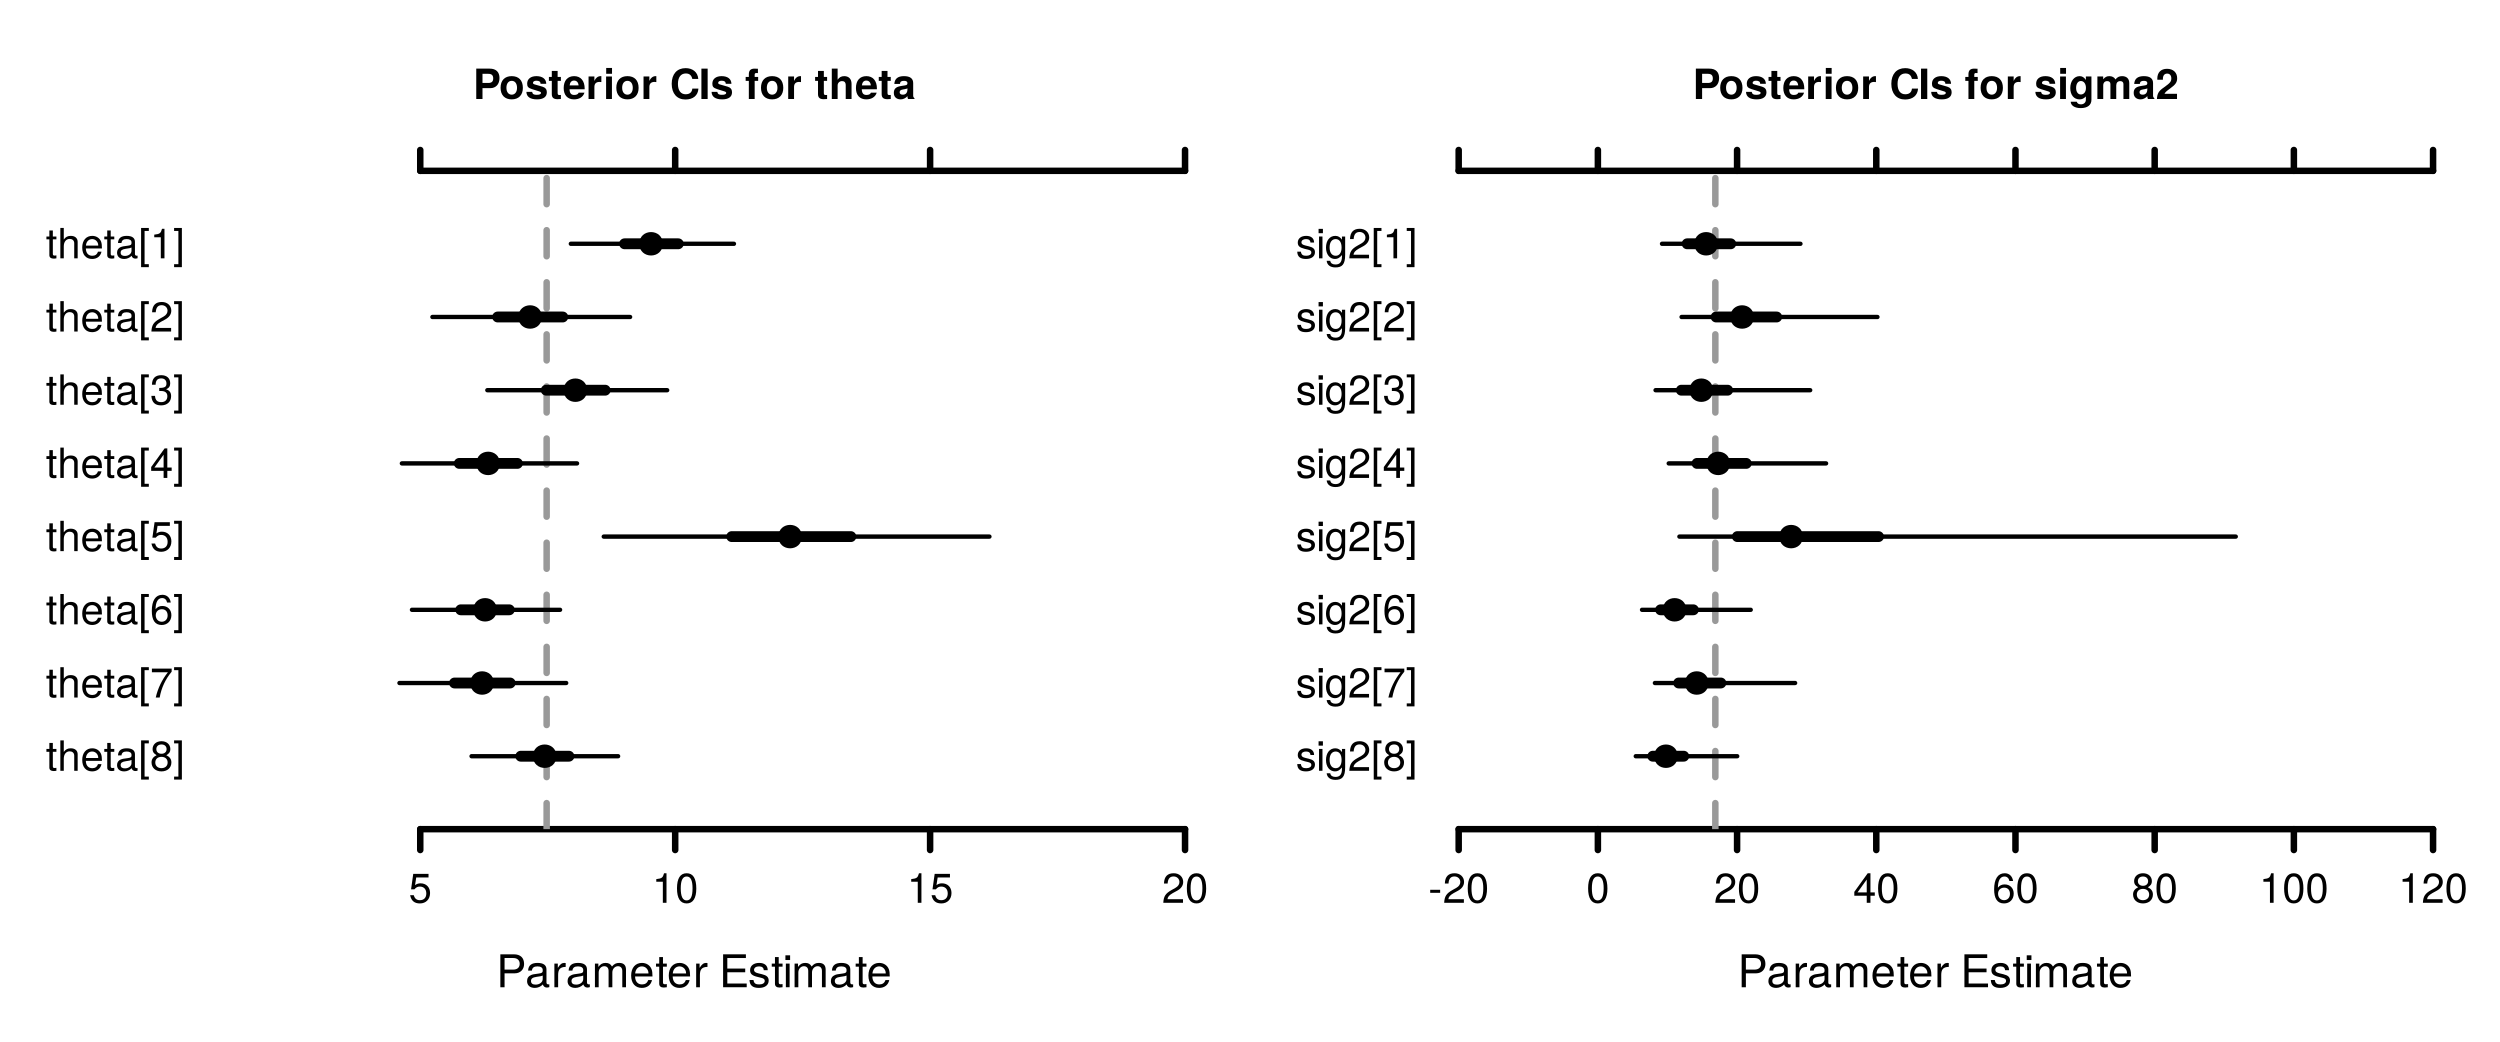 <?xml version="1.0" encoding="UTF-8"?>
<svg xmlns="http://www.w3.org/2000/svg" xmlns:xlink="http://www.w3.org/1999/xlink" width="864pt" height="360pt" viewBox="0 0 864 360" version="1.1">
<defs>
<g>
<symbol overflow="visible" id="glyph0-0">
<path style="stroke:none;" d=""/>
</symbol>
<symbol overflow="visible" id="glyph0-1">
<path style="stroke:none;" d="M 9.625 -8.031 C 9.625 -10.172 8.359 -11.375 6.109 -11.375 L 1.422 -11.375 L 1.422 0 L 2.875 0 L 2.875 -4.812 L 6.438 -4.812 C 8.312 -4.812 9.625 -6.141 9.625 -8.031 Z M 8.109 -8.094 C 8.109 -6.844 7.281 -6.094 5.891 -6.094 L 2.875 -6.094 L 2.875 -10.094 L 5.891 -10.094 C 7.281 -10.094 8.109 -9.344 8.109 -8.094 Z M 8.109 -8.094 "/>
</symbol>
<symbol overflow="visible" id="glyph0-2">
<path style="stroke:none;" d="M 8.344 -0.031 L 8.344 -1.016 C 8.203 -0.984 8.141 -0.984 8.062 -0.984 C 7.609 -0.984 7.359 -1.219 7.359 -1.625 L 7.359 -6.172 C 7.359 -7.625 6.297 -8.406 4.281 -8.406 C 2.312 -8.406 1.094 -7.641 1.016 -5.75 L 2.328 -5.75 C 2.438 -6.75 3.031 -7.203 4.234 -7.203 C 5.406 -7.203 6.062 -6.766 6.062 -5.984 L 6.062 -5.641 C 6.062 -5.094 5.734 -4.859 4.703 -4.734 C 2.875 -4.5 2.594 -4.438 2.094 -4.234 C 1.141 -3.859 0.656 -3.125 0.656 -2.125 C 0.656 -0.641 1.688 0.234 3.344 0.234 C 4.375 0.234 5.391 -0.203 6.109 -0.969 C 6.25 -0.344 6.812 0.109 7.453 0.109 C 7.719 0.109 7.922 0.078 8.344 -0.031 Z M 6.062 -2.828 C 6.062 -1.656 4.875 -0.906 3.625 -0.906 C 2.609 -0.906 2.016 -1.266 2.016 -2.156 C 2.016 -3.016 2.594 -3.391 3.969 -3.594 C 5.344 -3.781 5.625 -3.844 6.062 -4.031 Z M 6.062 -2.828 "/>
</symbol>
<symbol overflow="visible" id="glyph0-3">
<path style="stroke:none;" d="M 5 -7.031 L 5 -8.359 C 4.781 -8.391 4.672 -8.406 4.5 -8.406 C 3.672 -8.406 3.031 -7.906 2.281 -6.688 L 2.281 -8.172 L 1.094 -8.172 L 1.094 0 L 2.391 0 L 2.391 -4.234 C 2.391 -6.078 3 -7 5 -7.031 Z M 5 -7.031 "/>
</symbol>
<symbol overflow="visible" id="glyph0-4">
<path style="stroke:none;" d="M 11.844 0 L 11.844 -6.125 C 11.844 -7.594 11.047 -8.406 9.516 -8.406 C 8.422 -8.406 7.766 -8.078 7 -7.156 C 6.516 -8.031 5.859 -8.406 4.797 -8.406 C 3.719 -8.406 3 -8 2.297 -7.016 L 2.297 -8.172 L 1.109 -8.172 L 1.109 0 L 2.406 0 L 2.406 -5.125 C 2.406 -6.312 3.266 -7.266 4.312 -7.266 C 5.281 -7.266 5.828 -6.672 5.828 -5.625 L 5.828 0 L 7.125 0 L 7.125 -5.125 C 7.125 -6.312 8 -7.266 9.062 -7.266 C 10.016 -7.266 10.562 -6.656 10.562 -5.625 L 10.562 0 Z M 11.844 0 "/>
</symbol>
<symbol overflow="visible" id="glyph0-5">
<path style="stroke:none;" d="M 8 -3.719 C 8 -4.891 7.906 -5.641 7.672 -6.25 C 7.141 -7.594 5.891 -8.406 4.359 -8.406 C 2.094 -8.406 0.625 -6.719 0.625 -4.031 C 0.625 -1.359 2.047 0.234 4.328 0.234 C 6.203 0.234 7.5 -0.828 7.828 -2.484 L 6.516 -2.484 C 6.156 -1.406 5.422 -0.969 4.375 -0.969 C 3.031 -0.969 2.016 -1.844 1.984 -3.719 Z M 6.609 -4.859 C 6.609 -4.859 6.609 -4.797 6.594 -4.766 L 2.016 -4.766 C 2.125 -6.219 3.047 -7.203 4.344 -7.203 C 5.625 -7.203 6.609 -6.141 6.609 -4.859 Z M 6.609 -4.859 "/>
</symbol>
<symbol overflow="visible" id="glyph0-6">
<path style="stroke:none;" d="M 3.953 0 L 3.953 -1.094 C 3.797 -1.047 3.594 -1.031 3.344 -1.031 C 2.781 -1.031 2.625 -1.188 2.625 -1.766 L 2.625 -7.109 L 3.953 -7.109 L 3.953 -8.172 L 2.625 -8.172 L 2.625 -10.422 L 1.328 -10.422 L 1.328 -8.172 L 0.219 -8.172 L 0.219 -7.109 L 1.328 -7.109 L 1.328 -1.188 C 1.328 -0.359 1.891 0.109 2.906 0.109 C 3.219 0.109 3.531 0.078 3.953 0 Z M 3.953 0 "/>
</symbol>
<symbol overflow="visible" id="glyph0-7">
<path style="stroke:none;" d=""/>
</symbol>
<symbol overflow="visible" id="glyph0-8">
<path style="stroke:none;" d="M 9.562 0 L 9.562 -1.281 L 2.859 -1.281 L 2.859 -5.172 L 9.047 -5.172 L 9.047 -6.453 L 2.859 -6.453 L 2.859 -10.094 L 9.281 -10.094 L 9.281 -11.375 L 1.406 -11.375 L 1.406 0 Z M 9.562 0 "/>
</symbol>
<symbol overflow="visible" id="glyph0-9">
<path style="stroke:none;" d="M 7.156 -2.297 C 7.156 -3.516 6.469 -4.109 4.844 -4.5 L 3.609 -4.797 C 2.547 -5.047 2.094 -5.391 2.094 -5.969 C 2.094 -6.719 2.766 -7.203 3.828 -7.203 C 4.859 -7.203 5.422 -6.75 5.453 -5.891 L 6.828 -5.891 C 6.812 -7.5 5.75 -8.406 3.875 -8.406 C 1.969 -8.406 0.734 -7.422 0.734 -5.906 C 0.734 -4.625 1.391 -4.016 3.328 -3.562 L 4.531 -3.266 C 5.438 -3.047 5.797 -2.781 5.797 -2.188 C 5.797 -1.422 5.031 -0.969 3.906 -0.969 C 2.734 -0.969 2.078 -1.25 1.906 -2.5 L 0.531 -2.5 C 0.594 -0.609 1.656 0.234 3.797 0.234 C 5.844 0.234 7.156 -0.719 7.156 -2.297 Z M 7.156 -2.297 "/>
</symbol>
<symbol overflow="visible" id="glyph0-10">
<path style="stroke:none;" d="M 2.391 0 L 2.391 -8.172 L 1.094 -8.172 L 1.094 0 Z M 2.562 -9.406 L 2.562 -11.031 L 0.938 -11.031 L 0.938 -9.406 Z M 2.562 -9.406 "/>
</symbol>
<symbol overflow="visible" id="glyph1-0">
<path style="stroke:none;" d=""/>
</symbol>
<symbol overflow="visible" id="glyph1-1">
<path style="stroke:none;" d="M 9.125 -7.25 C 9.125 -9.344 7.922 -10.5 5.734 -10.5 L 1.094 -10.5 L 1.094 0 L 3.25 0 L 3.25 -3.75 L 5.953 -3.75 C 7.875 -3.75 9.125 -5.109 9.125 -7.25 Z M 6.953 -7.109 C 6.953 -6.047 6.422 -5.547 5.266 -5.547 L 3.25 -5.547 L 3.25 -8.703 L 5.266 -8.703 C 6.422 -8.703 6.953 -8.203 6.953 -7.109 Z M 6.953 -7.109 "/>
</symbol>
<symbol overflow="visible" id="glyph1-2">
<path style="stroke:none;" d="M 8.203 -3.828 C 8.203 -6.469 6.766 -7.906 4.344 -7.906 C 1.953 -7.906 0.5 -6.438 0.5 -3.891 C 0.5 -1.328 1.953 0.125 4.344 0.125 C 6.719 0.125 8.203 -1.344 8.203 -3.828 Z M 6.188 -3.859 C 6.188 -2.406 5.438 -1.5 4.344 -1.5 C 3.25 -1.5 2.516 -2.406 2.516 -3.891 C 2.516 -5.375 3.25 -6.281 4.344 -6.281 C 5.453 -6.281 6.188 -5.391 6.188 -3.859 Z M 6.188 -3.859 "/>
</symbol>
<symbol overflow="visible" id="glyph1-3">
<path style="stroke:none;" d="M 7.484 -2.312 L 7.484 -2.406 C 7.484 -3.297 6.984 -3.969 5.969 -4.266 L 3.422 -5 C 2.859 -5.156 2.703 -5.281 2.703 -5.609 C 2.703 -6.031 3.172 -6.328 3.875 -6.328 C 4.844 -6.328 5.312 -5.984 5.328 -5.266 L 7.281 -5.266 C 7.25 -6.922 5.984 -7.906 3.891 -7.906 C 1.922 -7.906 0.688 -6.922 0.688 -5.312 C 0.688 -4.359 0.953 -3.844 2.391 -3.406 L 4.797 -2.656 C 5.297 -2.5 5.469 -2.328 5.469 -2.125 C 5.469 -1.641 4.906 -1.453 3.969 -1.453 C 3.047 -1.453 2.562 -1.625 2.391 -2.469 L 0.422 -2.469 C 0.469 -0.766 1.734 0.125 4.094 0.125 C 6.281 0.125 7.484 -0.734 7.484 -2.312 Z M 7.484 -2.312 "/>
</symbol>
<symbol overflow="visible" id="glyph1-4">
<path style="stroke:none;" d="M 4.344 0 L 4.344 -1.406 C 4.141 -1.391 4.016 -1.375 3.875 -1.375 C 3.344 -1.375 3.219 -1.531 3.219 -2.219 L 3.219 -6.281 L 4.344 -6.281 L 4.344 -7.625 L 3.219 -7.625 L 3.219 -9.703 L 1.203 -9.703 L 1.203 -7.625 L 0.203 -7.625 L 0.203 -6.281 L 1.203 -6.281 L 1.203 -1.672 C 1.203 -0.453 1.844 0.062 3.172 0.062 C 3.609 0.062 3.969 0.016 4.344 0 Z M 4.344 0 "/>
</symbol>
<symbol overflow="visible" id="glyph1-5">
<path style="stroke:none;" d="M 7.562 -3.594 C 7.562 -6.281 6.203 -7.906 3.922 -7.906 C 1.688 -7.906 0.312 -6.391 0.312 -3.781 C 0.312 -1.297 1.672 0.125 3.875 0.125 C 5.625 0.125 7.031 -0.656 7.484 -2.188 L 5.484 -2.188 C 5.312 -1.625 4.688 -1.406 3.953 -1.406 C 3 -1.406 2.391 -1.844 2.328 -3.359 L 7.547 -3.359 Z M 5.453 -4.703 L 2.359 -4.703 C 2.5 -5.781 3 -6.375 3.891 -6.375 C 4.75 -6.375 5.359 -5.812 5.453 -4.703 Z M 5.453 -4.703 "/>
</symbol>
<symbol overflow="visible" id="glyph1-6">
<path style="stroke:none;" d="M 5.328 -5.844 L 5.328 -7.891 C 5.219 -7.906 5.141 -7.906 5.078 -7.906 C 4.156 -7.906 3.359 -7.297 2.922 -6.25 L 2.922 -7.781 L 0.906 -7.781 L 0.906 0 L 2.922 0 L 2.922 -4.141 C 2.922 -5.312 3.516 -5.906 4.703 -5.906 C 4.906 -5.906 5.062 -5.891 5.328 -5.844 Z M 5.328 -5.844 "/>
</symbol>
<symbol overflow="visible" id="glyph1-7">
<path style="stroke:none;" d="M 2.984 0 L 2.984 -7.781 L 0.969 -7.781 L 0.969 0 Z M 3.016 -8.719 L 3.016 -10.734 L 1 -10.734 L 1 -8.719 Z M 3.016 -8.719 "/>
</symbol>
<symbol overflow="visible" id="glyph1-8">
<path style="stroke:none;" d=""/>
</symbol>
<symbol overflow="visible" id="glyph1-9">
<path style="stroke:none;" d="M 9.875 -3.594 L 7.766 -3.594 C 7.641 -2.25 6.781 -1.641 5.453 -1.641 C 3.781 -1.641 2.797 -2.922 2.797 -5.219 C 2.797 -7.531 3.812 -8.828 5.516 -8.828 C 6.688 -8.828 7.453 -8.297 7.766 -6.938 L 9.828 -6.938 C 9.641 -9.359 7.812 -10.672 5.453 -10.672 C 2.484 -10.672 0.641 -8.641 0.641 -5.25 C 0.641 -1.875 2.469 0.172 5.391 0.172 C 8 0.172 9.734 -1.188 9.875 -3.594 Z M 9.875 -3.594 "/>
</symbol>
<symbol overflow="visible" id="glyph1-10">
<path style="stroke:none;" d="M 3.062 0 L 3.062 -10.5 L 0.906 -10.5 L 0.906 0 Z M 3.062 0 "/>
</symbol>
<symbol overflow="visible" id="glyph1-11">
<path style="stroke:none;" d="M 4.516 -6.281 L 4.516 -7.625 L 3.312 -7.625 L 3.312 -8.391 C 3.312 -8.781 3.484 -8.984 3.859 -8.984 C 4.031 -8.984 4.266 -8.969 4.438 -8.953 L 4.438 -10.453 C 4.062 -10.484 3.562 -10.5 3.281 -10.5 C 1.938 -10.5 1.297 -9.875 1.297 -8.562 L 1.297 -7.625 L 0.203 -7.625 L 0.203 -6.281 L 1.297 -6.281 L 1.297 0 L 3.312 0 L 3.312 -6.281 Z M 4.516 -6.281 "/>
</symbol>
<symbol overflow="visible" id="glyph1-12">
<path style="stroke:none;" d="M 7.797 0 L 7.797 -5.219 C 7.797 -7.031 6.734 -7.906 5.266 -7.906 C 4.266 -7.906 3.547 -7.5 2.984 -6.656 L 2.984 -10.5 L 0.969 -10.5 L 0.969 0 L 2.984 0 L 2.984 -4.672 C 2.984 -5.562 3.625 -6.188 4.531 -6.188 C 5.266 -6.188 5.781 -5.812 5.781 -4.75 L 5.781 0 Z M 7.797 0 "/>
</symbol>
<symbol overflow="visible" id="glyph1-13">
<path style="stroke:none;" d="M 7.547 0 L 7.547 -0.25 C 7.188 -0.578 7.094 -0.797 7.094 -1.203 L 7.094 -5.516 C 7.094 -7.109 6 -7.906 3.906 -7.906 C 1.797 -7.906 0.703 -7.016 0.578 -5.219 L 2.516 -5.219 C 2.625 -6.016 2.953 -6.281 3.953 -6.281 C 4.719 -6.281 5.109 -6.016 5.109 -5.5 C 5.109 -4.688 4.516 -4.766 3.5 -4.594 L 2.688 -4.453 C 1.156 -4.172 0.406 -3.516 0.406 -2.109 C 0.406 -0.594 1.469 0.125 2.766 0.125 C 3.625 0.125 4.422 -0.25 5.125 -0.984 C 5.125 -0.578 5.172 -0.234 5.359 0 Z M 5.109 -3.328 C 5.109 -2.156 4.531 -1.5 3.516 -1.5 C 2.844 -1.5 2.422 -1.75 2.422 -2.328 C 2.422 -2.922 2.734 -3.141 3.578 -3.297 L 4.266 -3.422 C 4.797 -3.531 4.891 -3.562 5.109 -3.672 Z M 5.109 -3.328 "/>
</symbol>
<symbol overflow="visible" id="glyph1-14">
<path style="stroke:none;" d="M 7.797 0.266 L 7.797 -7.781 L 5.875 -7.781 L 5.875 -6.578 C 5.266 -7.5 4.609 -7.906 3.719 -7.906 C 1.875 -7.906 0.484 -6.203 0.484 -3.797 C 0.484 -1.391 1.75 0.125 3.672 0.125 C 4.578 0.125 5.125 -0.141 5.875 -0.891 L 5.875 0.266 C 5.875 1.203 5.172 1.844 4.156 1.844 C 3.406 1.844 2.891 1.531 2.734 0.938 L 0.641 0.938 C 0.672 2.203 1.953 3.141 4.094 3.141 C 6.438 3.141 7.797 2.094 7.797 0.266 Z M 5.906 -3.828 C 5.906 -2.422 5.172 -1.562 4.125 -1.562 C 3.172 -1.562 2.5 -2.422 2.5 -3.828 C 2.5 -5.297 3.172 -6.219 4.156 -6.219 C 5.156 -6.219 5.906 -5.266 5.906 -3.828 Z M 5.906 -3.828 "/>
</symbol>
<symbol overflow="visible" id="glyph1-15">
<path style="stroke:none;" d="M 11.875 0 L 11.875 -5.5 C 11.875 -7.016 10.953 -7.906 9.391 -7.906 C 8.406 -7.906 7.719 -7.562 7.109 -6.75 C 6.734 -7.484 5.969 -7.906 5 -7.906 C 4.109 -7.906 3.531 -7.609 2.859 -6.812 L 2.859 -7.781 L 0.859 -7.781 L 0.859 0 L 2.875 0 L 2.875 -4.672 C 2.875 -5.625 3.406 -6.188 4.266 -6.188 C 4.938 -6.188 5.359 -5.812 5.359 -5.188 L 5.359 0 L 7.375 0 L 7.375 -4.672 C 7.375 -5.625 7.891 -6.188 8.766 -6.188 C 9.438 -6.188 9.859 -5.812 9.859 -5.188 L 9.859 0 Z M 11.875 0 "/>
</symbol>
<symbol overflow="visible" id="glyph1-16">
<path style="stroke:none;" d="M 7.422 -7.188 C 7.422 -9.156 6.062 -10.438 3.922 -10.438 C 1.797 -10.438 0.562 -9.172 0.562 -7.016 C 0.562 -6.922 0.562 -6.812 0.578 -6.656 L 2.5 -6.656 L 2.5 -6.984 C 2.5 -8.125 3.047 -8.781 3.969 -8.781 C 4.859 -8.781 5.406 -8.172 5.406 -7.141 C 5.406 -6.016 5.047 -5.578 2.797 -3.969 C 1.062 -2.797 0.531 -1.891 0.438 0 L 7.375 0 L 7.375 -1.797 L 3.047 -1.797 C 3.312 -2.344 3.625 -2.641 5.125 -3.734 C 6.906 -5.031 7.422 -5.812 7.422 -7.188 Z M 7.422 -7.188 "/>
</symbol>
<symbol overflow="visible" id="glyph2-0">
<path style="stroke:none;" d=""/>
</symbol>
<symbol overflow="visible" id="glyph2-1">
<path style="stroke:none;" d="M 7.391 -3.391 C 7.391 -5.406 6.047 -6.734 4.094 -6.734 C 3.375 -6.734 2.797 -6.547 2.203 -6.109 L 2.609 -8.75 L 6.859 -8.75 L 6.859 -10 L 1.578 -10 L 0.828 -4.656 L 1.984 -4.656 C 2.578 -5.359 3.062 -5.609 3.859 -5.609 C 5.234 -5.609 6.094 -4.719 6.094 -3.219 C 6.094 -1.75 5.25 -0.906 3.859 -0.906 C 2.75 -0.906 2.078 -1.469 1.766 -2.625 L 0.5 -2.625 C 0.922 -0.594 2.078 0.219 3.891 0.219 C 5.953 0.219 7.391 -1.219 7.391 -3.391 Z M 7.391 -3.391 "/>
</symbol>
<symbol overflow="visible" id="glyph2-2">
<path style="stroke:none;" d="M 5 0 L 5 -10.219 L 4.156 -10.219 C 3.719 -8.641 3.422 -8.422 1.469 -8.188 L 1.469 -7.281 L 3.734 -7.281 L 3.734 0 Z M 5 0 "/>
</symbol>
<symbol overflow="visible" id="glyph2-3">
<path style="stroke:none;" d="M 7.297 -4.906 C 7.297 -8.453 6.188 -10.219 3.969 -10.219 C 1.75 -10.219 0.625 -8.422 0.625 -5 C 0.625 -1.562 1.766 0.219 3.969 0.219 C 6.125 0.219 7.297 -1.562 7.297 -4.906 Z M 6 -5.031 C 6 -2.125 5.344 -0.828 3.938 -0.828 C 2.594 -0.828 1.922 -2.188 1.922 -4.984 C 1.922 -7.781 2.594 -9.094 3.969 -9.094 C 5.328 -9.094 6 -7.766 6 -5.031 Z M 6 -5.031 "/>
</symbol>
<symbol overflow="visible" id="glyph2-4">
<path style="stroke:none;" d="M 7.359 -7.219 C 7.359 -8.953 6.016 -10.219 4.094 -10.219 C 2 -10.219 0.797 -9.141 0.719 -6.672 L 1.984 -6.672 C 2.094 -8.391 2.797 -9.109 4.047 -9.109 C 5.203 -9.109 6.062 -8.281 6.062 -7.188 C 6.062 -6.375 5.594 -5.688 4.688 -5.172 L 3.359 -4.422 C 1.219 -3.219 0.609 -2.25 0.484 0 L 7.297 0 L 7.297 -1.25 L 1.922 -1.25 C 2.047 -2.094 2.5 -2.625 3.766 -3.359 L 5.203 -4.141 C 6.625 -4.891 7.359 -5.969 7.359 -7.219 Z M 7.359 -7.219 "/>
</symbol>
<symbol overflow="visible" id="glyph2-5">
<path style="stroke:none;" d="M 3.656 0 L 3.656 -1.016 C 3.5 -0.969 3.312 -0.953 3.078 -0.953 C 2.562 -0.953 2.422 -1.094 2.422 -1.625 L 2.422 -6.562 L 3.656 -6.562 L 3.656 -7.547 L 2.422 -7.547 L 2.422 -9.625 L 1.219 -9.625 L 1.219 -7.547 L 0.203 -7.547 L 0.203 -6.562 L 1.219 -6.562 L 1.219 -1.094 C 1.219 -0.328 1.75 0.094 2.672 0.094 C 2.969 0.094 3.25 0.078 3.656 0 Z M 3.656 0 "/>
</symbol>
<symbol overflow="visible" id="glyph2-6">
<path style="stroke:none;" d="M 7 0 L 7 -5.703 C 7 -6.969 6.094 -7.766 4.625 -7.766 C 3.562 -7.766 2.906 -7.438 2.203 -6.516 L 2.203 -10.5 L 1.016 -10.5 L 1.016 0 L 2.203 0 L 2.203 -4.156 C 2.203 -5.703 3.016 -6.719 4.25 -6.719 C 5.094 -6.719 5.812 -6.219 5.812 -5.234 L 5.812 0 Z M 7 0 "/>
</symbol>
<symbol overflow="visible" id="glyph2-7">
<path style="stroke:none;" d="M 7.391 -3.422 C 7.391 -4.531 7.297 -5.219 7.094 -5.781 C 6.594 -7.016 5.453 -7.766 4.031 -7.766 C 1.938 -7.766 0.578 -6.203 0.578 -3.734 C 0.578 -1.25 1.891 0.219 4 0.219 C 5.734 0.219 6.922 -0.766 7.234 -2.297 L 6.016 -2.297 C 5.688 -1.297 5.016 -0.891 4.047 -0.891 C 2.797 -0.891 1.859 -1.703 1.828 -3.422 Z M 6.109 -4.5 C 6.109 -4.5 6.109 -4.438 6.094 -4.406 L 1.859 -4.406 C 1.953 -5.75 2.812 -6.656 4.016 -6.656 C 5.203 -6.656 6.109 -5.672 6.109 -4.5 Z M 6.109 -4.5 "/>
</symbol>
<symbol overflow="visible" id="glyph2-8">
<path style="stroke:none;" d="M 7.703 -0.031 L 7.703 -0.938 C 7.578 -0.906 7.516 -0.906 7.453 -0.906 C 7.031 -0.906 6.797 -1.125 6.797 -1.5 L 6.797 -5.703 C 6.797 -7.047 5.812 -7.766 3.969 -7.766 C 2.125 -7.766 1.016 -7.062 0.938 -5.312 L 2.141 -5.312 C 2.25 -6.234 2.797 -6.656 3.922 -6.656 C 5 -6.656 5.609 -6.25 5.609 -5.531 L 5.609 -5.219 C 5.609 -4.703 5.297 -4.5 4.344 -4.375 C 2.656 -4.156 2.391 -4.109 1.938 -3.922 C 1.047 -3.562 0.609 -2.875 0.609 -1.953 C 0.609 -0.594 1.562 0.219 3.078 0.219 C 4.047 0.219 4.984 -0.188 5.641 -0.891 C 5.781 -0.312 6.297 0.094 6.891 0.094 C 7.125 0.094 7.312 0.078 7.703 -0.031 Z M 5.609 -2.609 C 5.609 -1.531 4.516 -0.828 3.344 -0.828 C 2.406 -0.828 1.859 -1.172 1.859 -1.984 C 1.859 -2.781 2.391 -3.125 3.672 -3.312 C 4.938 -3.484 5.203 -3.547 5.609 -3.734 Z M 5.609 -2.609 "/>
</symbol>
<symbol overflow="visible" id="glyph2-9">
<path style="stroke:none;" d="M 3.594 3.047 L 3.594 2.016 L 2.125 2.016 L 2.125 -9.469 L 3.594 -9.469 L 3.594 -10.5 L 0.922 -10.5 L 0.922 3.047 Z M 3.594 3.047 "/>
</symbol>
<symbol overflow="visible" id="glyph2-10">
<path style="stroke:none;" d="M 7.391 -2.875 C 7.391 -4.016 6.812 -4.812 5.641 -5.375 C 6.688 -6 7.031 -6.531 7.031 -7.484 C 7.031 -9.094 5.781 -10.219 3.969 -10.219 C 2.156 -10.219 0.891 -9.094 0.891 -7.484 C 0.891 -6.547 1.234 -6.016 2.281 -5.375 C 1.109 -4.812 0.531 -4.016 0.531 -2.891 C 0.531 -1.016 1.938 0.219 3.969 0.219 C 5.984 0.219 7.391 -1.016 7.391 -2.875 Z M 5.734 -7.469 C 5.734 -6.516 5.031 -5.875 3.969 -5.875 C 2.891 -5.875 2.188 -6.516 2.188 -7.484 C 2.188 -8.453 2.891 -9.094 3.969 -9.094 C 5.047 -9.094 5.734 -8.453 5.734 -7.469 Z M 6.094 -2.859 C 6.094 -1.656 5.234 -0.906 3.938 -0.906 C 2.688 -0.906 1.828 -1.672 1.828 -2.859 C 1.828 -4.062 2.688 -4.812 3.969 -4.812 C 5.234 -4.812 6.094 -4.062 6.094 -2.859 Z M 6.094 -2.859 "/>
</symbol>
<symbol overflow="visible" id="glyph2-11">
<path style="stroke:none;" d="M 3.016 3.047 L 3.016 -10.5 L 0.328 -10.5 L 0.328 -9.469 L 1.812 -9.469 L 1.812 2.016 L 0.328 2.016 L 0.328 3.047 Z M 3.016 3.047 "/>
</symbol>
<symbol overflow="visible" id="glyph2-12">
<path style="stroke:none;" d="M 7.484 -8.938 L 7.484 -10 L 0.656 -10 L 0.656 -8.75 L 6.188 -8.75 C 4.156 -6.188 2.703 -3.203 1.984 0 L 3.344 0 C 3.906 -3.297 5.344 -6.375 7.484 -8.938 Z M 7.484 -8.938 "/>
</symbol>
<symbol overflow="visible" id="glyph2-13">
<path style="stroke:none;" d="M 7.391 -3.172 C 7.391 -5.078 6.094 -6.359 4.266 -6.359 C 3.25 -6.359 2.469 -5.969 1.922 -5.219 C 1.938 -7.703 2.734 -9.094 4.188 -9.094 C 5.078 -9.094 5.703 -8.531 5.906 -7.547 L 7.172 -7.547 C 6.922 -9.219 5.828 -10.219 4.281 -10.219 C 1.906 -10.219 0.625 -8.219 0.625 -4.656 C 0.625 -1.469 1.719 0.219 4.047 0.219 C 6 0.219 7.391 -1.172 7.391 -3.172 Z M 6.094 -3.062 C 6.094 -1.781 5.234 -0.906 4.062 -0.906 C 2.875 -0.906 1.984 -1.828 1.984 -3.141 C 1.984 -4.406 2.859 -5.234 4.109 -5.234 C 5.328 -5.234 6.094 -4.438 6.094 -3.062 Z M 6.094 -3.062 "/>
</symbol>
<symbol overflow="visible" id="glyph2-14">
<path style="stroke:none;" d="M 7.484 -2.453 L 7.484 -3.594 L 5.984 -3.594 L 5.984 -10.219 L 5.047 -10.219 L 0.406 -3.781 L 0.406 -2.453 L 4.703 -2.453 L 4.703 0 L 5.984 0 L 5.984 -2.453 Z M 4.703 -3.594 L 1.516 -3.594 L 4.703 -8.047 Z M 4.703 -3.594 "/>
</symbol>
<symbol overflow="visible" id="glyph2-15">
<path style="stroke:none;" d="M 7.297 -2.969 C 7.297 -4.203 6.781 -4.922 5.562 -5.344 C 6.516 -5.719 6.984 -6.375 6.984 -7.406 C 6.984 -9.156 5.812 -10.219 3.875 -10.219 C 1.812 -10.219 0.719 -9.094 0.672 -6.922 L 1.938 -6.922 C 1.969 -8.422 2.594 -9.109 3.891 -9.109 C 5.016 -9.109 5.688 -8.438 5.688 -7.359 C 5.688 -6.266 5.219 -5.812 3.188 -5.812 L 3.188 -4.75 L 3.875 -4.75 C 5.266 -4.75 6 -4.094 6 -2.953 C 6 -1.672 5.203 -0.906 3.875 -0.906 C 2.5 -0.906 1.812 -1.594 1.734 -3.078 L 0.469 -3.078 C 0.625 -0.812 1.75 0.219 3.828 0.219 C 5.938 0.219 7.297 -1.031 7.297 -2.969 Z M 7.297 -2.969 "/>
</symbol>
<symbol overflow="visible" id="glyph2-16">
<path style="stroke:none;" d="M 4.094 -3.453 L 4.094 -4.5 L 0.656 -4.5 L 0.656 -3.453 Z M 4.094 -3.453 "/>
</symbol>
<symbol overflow="visible" id="glyph2-17">
<path style="stroke:none;" d="M 6.609 -2.125 C 6.609 -3.234 5.984 -3.797 4.484 -4.156 L 3.328 -4.438 C 2.344 -4.672 1.938 -4.984 1.938 -5.516 C 1.938 -6.203 2.547 -6.656 3.531 -6.656 C 4.5 -6.656 5.016 -6.234 5.047 -5.453 L 6.312 -5.453 C 6.297 -6.922 5.312 -7.766 3.578 -7.766 C 1.812 -7.766 0.672 -6.859 0.672 -5.453 C 0.672 -4.281 1.281 -3.719 3.062 -3.281 L 4.188 -3.016 C 5.031 -2.812 5.359 -2.562 5.359 -2.016 C 5.359 -1.312 4.656 -0.891 3.594 -0.891 C 2.516 -0.891 1.922 -1.156 1.75 -2.312 L 0.484 -2.312 C 0.547 -0.562 1.531 0.219 3.5 0.219 C 5.406 0.219 6.609 -0.656 6.609 -2.125 Z M 6.609 -2.125 "/>
</symbol>
<symbol overflow="visible" id="glyph2-18">
<path style="stroke:none;" d="M 2.203 0 L 2.203 -7.547 L 1.016 -7.547 L 1.016 0 Z M 2.359 -8.688 L 2.359 -10.188 L 0.859 -10.188 L 0.859 -8.688 Z M 2.359 -8.688 "/>
</symbol>
<symbol overflow="visible" id="glyph2-19">
<path style="stroke:none;" d="M 7.047 -1.234 L 7.047 -7.547 L 5.938 -7.547 L 5.938 -6.453 C 5.328 -7.344 4.594 -7.766 3.625 -7.766 C 1.719 -7.766 0.422 -6.156 0.422 -3.703 C 0.422 -1.328 1.75 0.219 3.531 0.219 C 4.484 0.219 5.141 -0.188 5.938 -1.141 L 5.938 -0.641 C 5.938 1.375 5.109 2.125 3.719 2.125 C 2.766 2.125 2.031 1.781 1.891 0.859 L 0.656 0.859 C 0.797 2.297 1.906 3.141 3.672 3.141 C 6.031 3.141 7.047 2.094 7.047 -1.234 Z M 5.812 -3.734 C 5.812 -1.938 5.047 -0.891 3.781 -0.891 C 2.469 -0.891 1.672 -1.938 1.672 -3.781 C 1.672 -5.594 2.484 -6.656 3.766 -6.656 C 5.062 -6.656 5.812 -5.562 5.812 -3.734 Z M 5.812 -3.734 "/>
</symbol>
</g>
<clipPath id="clip1">
  <path d="M 187 59.039 L 191 59.039 L 191 286.559 L 187 286.559 Z M 187 59.039 "/>
</clipPath>
<clipPath id="clip2">
  <path d="M 591 59.039 L 594 59.039 L 594 286.559 L 591 286.559 Z M 591 59.039 "/>
</clipPath>
</defs>
<g id="surface17">
<rect x="0" y="0" width="864" height="360" style="fill:rgb(100%,100%,100%);fill-opacity:1;stroke:none;"/>
<g style="fill:rgb(0%,0%,0%);fill-opacity:1;">
  <use xlink:href="#glyph0-1" x="171.5" y="341.188"/>
  <use xlink:href="#glyph0-2" x="181.5" y="341.188"/>
  <use xlink:href="#glyph0-3" x="190.5" y="341.188"/>
  <use xlink:href="#glyph0-2" x="195.5" y="341.188"/>
  <use xlink:href="#glyph0-4" x="204.5" y="341.188"/>
  <use xlink:href="#glyph0-5" x="217.5" y="341.188"/>
  <use xlink:href="#glyph0-6" x="226.5" y="341.188"/>
  <use xlink:href="#glyph0-5" x="230.5" y="341.188"/>
  <use xlink:href="#glyph0-3" x="239.5" y="341.188"/>
  <use xlink:href="#glyph0-7" x="244.5" y="341.188"/>
  <use xlink:href="#glyph0-8" x="248.5" y="341.188"/>
  <use xlink:href="#glyph0-9" x="258.5" y="341.188"/>
  <use xlink:href="#glyph0-6" x="266.5" y="341.188"/>
  <use xlink:href="#glyph0-10" x="270.5" y="341.188"/>
  <use xlink:href="#glyph0-4" x="273.5" y="341.188"/>
  <use xlink:href="#glyph0-2" x="286.5" y="341.188"/>
  <use xlink:href="#glyph0-6" x="295.5" y="341.188"/>
  <use xlink:href="#glyph0-5" x="299.5" y="341.188"/>
</g>
<g style="fill:rgb(0%,0%,0%);fill-opacity:1;">
  <use xlink:href="#glyph1-1" x="163.5" y="34.219"/>
  <use xlink:href="#glyph1-2" x="172.5" y="34.219"/>
  <use xlink:href="#glyph1-3" x="181.5" y="34.219"/>
  <use xlink:href="#glyph1-4" x="189.5" y="34.219"/>
  <use xlink:href="#glyph1-5" x="194.5" y="34.219"/>
  <use xlink:href="#glyph1-6" x="202.5" y="34.219"/>
  <use xlink:href="#glyph1-7" x="208.5" y="34.219"/>
  <use xlink:href="#glyph1-2" x="212.5" y="34.219"/>
  <use xlink:href="#glyph1-6" x="221.5" y="34.219"/>
  <use xlink:href="#glyph1-8" x="227.5" y="34.219"/>
  <use xlink:href="#glyph1-9" x="231.5" y="34.219"/>
  <use xlink:href="#glyph1-10" x="241.5" y="34.219"/>
  <use xlink:href="#glyph1-3" x="245.5" y="34.219"/>
  <use xlink:href="#glyph1-8" x="253.5" y="34.219"/>
  <use xlink:href="#glyph1-11" x="257.5" y="34.219"/>
  <use xlink:href="#glyph1-2" x="262.5" y="34.219"/>
  <use xlink:href="#glyph1-6" x="271.5" y="34.219"/>
  <use xlink:href="#glyph1-8" x="277.5" y="34.219"/>
  <use xlink:href="#glyph1-4" x="281.5" y="34.219"/>
  <use xlink:href="#glyph1-12" x="286.5" y="34.219"/>
  <use xlink:href="#glyph1-5" x="295.5" y="34.219"/>
  <use xlink:href="#glyph1-4" x="303.5" y="34.219"/>
  <use xlink:href="#glyph1-13" x="308.5" y="34.219"/>
</g>
<path style="fill:none;stroke-width:2.25;stroke-linecap:round;stroke-linejoin:round;stroke:rgb(0%,0%,0%);stroke-opacity:1;stroke-miterlimit:10;" d="M 145.238 59.039 L 409.551 59.039 "/>
<path style="fill:none;stroke-width:2.25;stroke-linecap:round;stroke-linejoin:round;stroke:rgb(0%,0%,0%);stroke-opacity:1;stroke-miterlimit:10;" d="M 145.238 59.039 L 145.238 51.84 "/>
<path style="fill:none;stroke-width:2.25;stroke-linecap:round;stroke-linejoin:round;stroke:rgb(0%,0%,0%);stroke-opacity:1;stroke-miterlimit:10;" d="M 233.344 59.039 L 233.344 51.84 "/>
<path style="fill:none;stroke-width:2.25;stroke-linecap:round;stroke-linejoin:round;stroke:rgb(0%,0%,0%);stroke-opacity:1;stroke-miterlimit:10;" d="M 321.445 59.039 L 321.445 51.84 "/>
<path style="fill:none;stroke-width:2.25;stroke-linecap:round;stroke-linejoin:round;stroke:rgb(0%,0%,0%);stroke-opacity:1;stroke-miterlimit:10;" d="M 409.551 59.039 L 409.551 51.84 "/>
<path style="fill:none;stroke-width:2.25;stroke-linecap:round;stroke-linejoin:round;stroke:rgb(0%,0%,0%);stroke-opacity:1;stroke-miterlimit:10;" d="M 145.238 286.559 L 409.551 286.559 "/>
<path style="fill:none;stroke-width:2.25;stroke-linecap:round;stroke-linejoin:round;stroke:rgb(0%,0%,0%);stroke-opacity:1;stroke-miterlimit:10;" d="M 145.238 286.559 L 145.238 293.762 "/>
<path style="fill:none;stroke-width:2.25;stroke-linecap:round;stroke-linejoin:round;stroke:rgb(0%,0%,0%);stroke-opacity:1;stroke-miterlimit:10;" d="M 233.344 286.559 L 233.344 293.762 "/>
<path style="fill:none;stroke-width:2.25;stroke-linecap:round;stroke-linejoin:round;stroke:rgb(0%,0%,0%);stroke-opacity:1;stroke-miterlimit:10;" d="M 321.445 286.559 L 321.445 293.762 "/>
<path style="fill:none;stroke-width:2.25;stroke-linecap:round;stroke-linejoin:round;stroke:rgb(0%,0%,0%);stroke-opacity:1;stroke-miterlimit:10;" d="M 409.551 286.559 L 409.551 293.762 "/>
<g style="fill:rgb(0%,0%,0%);fill-opacity:1;">
  <use xlink:href="#glyph2-1" x="141.238" y="312.011"/>
</g>
<g style="fill:rgb(0%,0%,0%);fill-opacity:1;">
  <use xlink:href="#glyph2-2" x="225.344" y="312.011"/>
  <use xlink:href="#glyph2-3" x="233.344" y="312.011"/>
</g>
<g style="fill:rgb(0%,0%,0%);fill-opacity:1;">
  <use xlink:href="#glyph2-2" x="313.445" y="312.011"/>
  <use xlink:href="#glyph2-1" x="321.445" y="312.011"/>
</g>
<g style="fill:rgb(0%,0%,0%);fill-opacity:1;">
  <use xlink:href="#glyph2-4" x="401.551" y="312.011"/>
  <use xlink:href="#glyph2-3" x="409.551" y="312.011"/>
</g>
<g style="fill:rgb(0%,0%,0%);fill-opacity:1;">
  <use xlink:href="#glyph2-5" x="15.84" y="266.378"/>
  <use xlink:href="#glyph2-6" x="19.84" y="266.378"/>
  <use xlink:href="#glyph2-7" x="27.84" y="266.378"/>
  <use xlink:href="#glyph2-5" x="35.84" y="266.378"/>
  <use xlink:href="#glyph2-8" x="39.84" y="266.378"/>
  <use xlink:href="#glyph2-9" x="47.84" y="266.378"/>
  <use xlink:href="#glyph2-10" x="51.84" y="266.378"/>
  <use xlink:href="#glyph2-11" x="59.84" y="266.378"/>
</g>
<g style="fill:rgb(0%,0%,0%);fill-opacity:1;">
  <use xlink:href="#glyph2-5" x="15.84" y="241.077"/>
  <use xlink:href="#glyph2-6" x="19.84" y="241.077"/>
  <use xlink:href="#glyph2-7" x="27.84" y="241.077"/>
  <use xlink:href="#glyph2-5" x="35.84" y="241.077"/>
  <use xlink:href="#glyph2-8" x="39.84" y="241.077"/>
  <use xlink:href="#glyph2-9" x="47.84" y="241.077"/>
  <use xlink:href="#glyph2-12" x="51.84" y="241.077"/>
  <use xlink:href="#glyph2-11" x="59.84" y="241.077"/>
</g>
<g style="fill:rgb(0%,0%,0%);fill-opacity:1;">
  <use xlink:href="#glyph2-5" x="15.84" y="215.78"/>
  <use xlink:href="#glyph2-6" x="19.84" y="215.78"/>
  <use xlink:href="#glyph2-7" x="27.84" y="215.78"/>
  <use xlink:href="#glyph2-5" x="35.84" y="215.78"/>
  <use xlink:href="#glyph2-8" x="39.84" y="215.78"/>
  <use xlink:href="#glyph2-9" x="47.84" y="215.78"/>
  <use xlink:href="#glyph2-13" x="51.84" y="215.78"/>
  <use xlink:href="#glyph2-11" x="59.84" y="215.78"/>
</g>
<g style="fill:rgb(0%,0%,0%);fill-opacity:1;">
  <use xlink:href="#glyph2-5" x="15.84" y="190.479"/>
  <use xlink:href="#glyph2-6" x="19.84" y="190.479"/>
  <use xlink:href="#glyph2-7" x="27.84" y="190.479"/>
  <use xlink:href="#glyph2-5" x="35.84" y="190.479"/>
  <use xlink:href="#glyph2-8" x="39.84" y="190.479"/>
  <use xlink:href="#glyph2-9" x="47.84" y="190.479"/>
  <use xlink:href="#glyph2-1" x="51.84" y="190.479"/>
  <use xlink:href="#glyph2-11" x="59.84" y="190.479"/>
</g>
<g style="fill:rgb(0%,0%,0%);fill-opacity:1;">
  <use xlink:href="#glyph2-5" x="15.84" y="165.183"/>
  <use xlink:href="#glyph2-6" x="19.84" y="165.183"/>
  <use xlink:href="#glyph2-7" x="27.84" y="165.183"/>
  <use xlink:href="#glyph2-5" x="35.84" y="165.183"/>
  <use xlink:href="#glyph2-8" x="39.84" y="165.183"/>
  <use xlink:href="#glyph2-9" x="47.84" y="165.183"/>
  <use xlink:href="#glyph2-14" x="51.84" y="165.183"/>
  <use xlink:href="#glyph2-11" x="59.84" y="165.183"/>
</g>
<g style="fill:rgb(0%,0%,0%);fill-opacity:1;">
  <use xlink:href="#glyph2-5" x="15.84" y="139.882"/>
  <use xlink:href="#glyph2-6" x="19.84" y="139.882"/>
  <use xlink:href="#glyph2-7" x="27.84" y="139.882"/>
  <use xlink:href="#glyph2-5" x="35.84" y="139.882"/>
  <use xlink:href="#glyph2-8" x="39.84" y="139.882"/>
  <use xlink:href="#glyph2-9" x="47.84" y="139.882"/>
  <use xlink:href="#glyph2-15" x="51.84" y="139.882"/>
  <use xlink:href="#glyph2-11" x="59.84" y="139.882"/>
</g>
<g style="fill:rgb(0%,0%,0%);fill-opacity:1;">
  <use xlink:href="#glyph2-5" x="15.84" y="114.581"/>
  <use xlink:href="#glyph2-6" x="19.84" y="114.581"/>
  <use xlink:href="#glyph2-7" x="27.84" y="114.581"/>
  <use xlink:href="#glyph2-5" x="35.84" y="114.581"/>
  <use xlink:href="#glyph2-8" x="39.84" y="114.581"/>
  <use xlink:href="#glyph2-9" x="47.84" y="114.581"/>
  <use xlink:href="#glyph2-4" x="51.84" y="114.581"/>
  <use xlink:href="#glyph2-11" x="59.84" y="114.581"/>
</g>
<g style="fill:rgb(0%,0%,0%);fill-opacity:1;">
  <use xlink:href="#glyph2-5" x="15.84" y="89.284"/>
  <use xlink:href="#glyph2-6" x="19.84" y="89.284"/>
  <use xlink:href="#glyph2-7" x="27.84" y="89.284"/>
  <use xlink:href="#glyph2-5" x="35.84" y="89.284"/>
  <use xlink:href="#glyph2-8" x="39.84" y="89.284"/>
  <use xlink:href="#glyph2-9" x="47.84" y="89.284"/>
  <use xlink:href="#glyph2-2" x="51.84" y="89.284"/>
  <use xlink:href="#glyph2-11" x="59.84" y="89.284"/>
</g>
<g clip-path="url(#clip1)" clip-rule="nonzero">
<path style="fill:none;stroke-width:2.25;stroke-linecap:round;stroke-linejoin:round;stroke:rgb(60%,60%,60%);stroke-opacity:1;stroke-dasharray:9,9;stroke-miterlimit:10;" d="M 188.922 286.559 L 188.922 59.039 "/>
</g>
<path style="fill:none;stroke-width:3.75;stroke-linecap:round;stroke-linejoin:round;stroke:rgb(0%,0%,0%);stroke-opacity:1;stroke-miterlimit:10;" d="M 196.621 261.348 L 179.984 261.348 "/>
<path style="fill:none;stroke-width:3.75;stroke-linecap:round;stroke-linejoin:round;stroke:rgb(0%,0%,0%);stroke-opacity:1;stroke-miterlimit:10;" d="M 176.309 236.047 L 157.082 236.047 "/>
<path style="fill:none;stroke-width:3.75;stroke-linecap:round;stroke-linejoin:round;stroke:rgb(0%,0%,0%);stroke-opacity:1;stroke-miterlimit:10;" d="M 176.016 210.75 L 159.23 210.75 "/>
<path style="fill:none;stroke-width:3.75;stroke-linecap:round;stroke-linejoin:round;stroke:rgb(0%,0%,0%);stroke-opacity:1;stroke-miterlimit:10;" d="M 294.051 185.449 L 252.883 185.449 "/>
<path style="fill:none;stroke-width:3.75;stroke-linecap:round;stroke-linejoin:round;stroke:rgb(0%,0%,0%);stroke-opacity:1;stroke-miterlimit:10;" d="M 178.82 160.152 L 158.734 160.152 "/>
<path style="fill:none;stroke-width:3.75;stroke-linecap:round;stroke-linejoin:round;stroke:rgb(0%,0%,0%);stroke-opacity:1;stroke-miterlimit:10;" d="M 209.148 134.852 L 188.777 134.852 "/>
<path style="fill:none;stroke-width:3.75;stroke-linecap:round;stroke-linejoin:round;stroke:rgb(0%,0%,0%);stroke-opacity:1;stroke-miterlimit:10;" d="M 194.488 109.551 L 171.992 109.551 "/>
<path style="fill:none;stroke-width:3.75;stroke-linecap:round;stroke-linejoin:round;stroke:rgb(0%,0%,0%);stroke-opacity:1;stroke-miterlimit:10;" d="M 234.414 84.254 L 215.852 84.254 "/>
<path style="fill:none;stroke-width:1.5;stroke-linecap:round;stroke-linejoin:round;stroke:rgb(0%,0%,0%);stroke-opacity:1;stroke-miterlimit:10;" d="M 213.617 261.348 L 162.973 261.348 "/>
<path style="fill:none;stroke-width:1.5;stroke-linecap:round;stroke-linejoin:round;stroke:rgb(0%,0%,0%);stroke-opacity:1;stroke-miterlimit:10;" d="M 195.676 236.047 L 138.055 236.047 "/>
<path style="fill:none;stroke-width:1.5;stroke-linecap:round;stroke-linejoin:round;stroke:rgb(0%,0%,0%);stroke-opacity:1;stroke-miterlimit:10;" d="M 193.559 210.75 L 142.375 210.75 "/>
<path style="fill:none;stroke-width:1.5;stroke-linecap:round;stroke-linejoin:round;stroke:rgb(0%,0%,0%);stroke-opacity:1;stroke-miterlimit:10;" d="M 341.945 185.449 L 208.656 185.449 "/>
<path style="fill:none;stroke-width:1.5;stroke-linecap:round;stroke-linejoin:round;stroke:rgb(0%,0%,0%);stroke-opacity:1;stroke-miterlimit:10;" d="M 199.426 160.152 L 138.887 160.152 "/>
<path style="fill:none;stroke-width:1.5;stroke-linecap:round;stroke-linejoin:round;stroke:rgb(0%,0%,0%);stroke-opacity:1;stroke-miterlimit:10;" d="M 230.578 134.852 L 168.422 134.852 "/>
<path style="fill:none;stroke-width:1.5;stroke-linecap:round;stroke-linejoin:round;stroke:rgb(0%,0%,0%);stroke-opacity:1;stroke-miterlimit:10;" d="M 217.766 109.551 L 149.441 109.551 "/>
<path style="fill:none;stroke-width:1.5;stroke-linecap:round;stroke-linejoin:round;stroke:rgb(0%,0%,0%);stroke-opacity:1;stroke-miterlimit:10;" d="M 253.652 84.254 L 197.281 84.254 "/>
<path style=" stroke:none;fill-rule:nonzero;fill:rgb(0%,0%,0%);fill-opacity:1;" d="M 192.297 261.348 C 192.297 266.746 184.195 266.746 184.195 261.348 C 184.195 255.945 192.297 255.945 192.297 261.348 "/>
<path style=" stroke:none;fill-rule:nonzero;fill:rgb(0%,0%,0%);fill-opacity:1;" d="M 170.664 236.047 C 170.664 241.449 162.562 241.449 162.562 236.047 C 162.562 230.648 170.664 230.648 170.664 236.047 "/>
<path style=" stroke:none;fill-rule:nonzero;fill:rgb(0%,0%,0%);fill-opacity:1;" d="M 171.699 210.75 C 171.699 216.148 163.602 216.148 163.602 210.75 C 163.602 205.348 171.699 205.348 171.699 210.75 "/>
<path style=" stroke:none;fill-rule:nonzero;fill:rgb(0%,0%,0%);fill-opacity:1;" d="M 277.117 185.449 C 277.117 190.848 269.016 190.848 269.016 185.449 C 269.016 180.051 277.117 180.051 277.117 185.449 "/>
<path style=" stroke:none;fill-rule:nonzero;fill:rgb(0%,0%,0%);fill-opacity:1;" d="M 172.758 160.152 C 172.758 165.551 164.656 165.551 164.656 160.152 C 164.656 154.75 172.758 154.75 172.758 160.152 "/>
<path style=" stroke:none;fill-rule:nonzero;fill:rgb(0%,0%,0%);fill-opacity:1;" d="M 202.906 134.852 C 202.906 140.25 194.805 140.25 194.805 134.852 C 194.805 129.453 202.906 129.453 202.906 134.852 "/>
<path style=" stroke:none;fill-rule:nonzero;fill:rgb(0%,0%,0%);fill-opacity:1;" d="M 187.254 109.551 C 187.254 114.953 179.156 114.953 179.156 109.551 C 179.156 104.152 187.254 104.152 187.254 109.551 "/>
<path style=" stroke:none;fill-rule:nonzero;fill:rgb(0%,0%,0%);fill-opacity:1;" d="M 229.055 84.254 C 229.055 89.652 220.953 89.652 220.953 84.254 C 220.953 78.852 229.055 78.852 229.055 84.254 "/>
<g style="fill:rgb(0%,0%,0%);fill-opacity:1;">
  <use xlink:href="#glyph0-1" x="600.5" y="341.188"/>
  <use xlink:href="#glyph0-2" x="610.5" y="341.188"/>
  <use xlink:href="#glyph0-3" x="619.5" y="341.188"/>
  <use xlink:href="#glyph0-2" x="624.5" y="341.188"/>
  <use xlink:href="#glyph0-4" x="633.5" y="341.188"/>
  <use xlink:href="#glyph0-5" x="646.5" y="341.188"/>
  <use xlink:href="#glyph0-6" x="655.5" y="341.188"/>
  <use xlink:href="#glyph0-5" x="659.5" y="341.188"/>
  <use xlink:href="#glyph0-3" x="668.5" y="341.188"/>
  <use xlink:href="#glyph0-7" x="673.5" y="341.188"/>
  <use xlink:href="#glyph0-8" x="677.5" y="341.188"/>
  <use xlink:href="#glyph0-9" x="687.5" y="341.188"/>
  <use xlink:href="#glyph0-6" x="695.5" y="341.188"/>
  <use xlink:href="#glyph0-10" x="699.5" y="341.188"/>
  <use xlink:href="#glyph0-4" x="702.5" y="341.188"/>
  <use xlink:href="#glyph0-2" x="715.5" y="341.188"/>
  <use xlink:href="#glyph0-6" x="724.5" y="341.188"/>
  <use xlink:href="#glyph0-5" x="728.5" y="341.188"/>
</g>
<g style="fill:rgb(0%,0%,0%);fill-opacity:1;">
  <use xlink:href="#glyph1-1" x="585" y="34.219"/>
  <use xlink:href="#glyph1-2" x="594" y="34.219"/>
  <use xlink:href="#glyph1-3" x="603" y="34.219"/>
  <use xlink:href="#glyph1-4" x="611" y="34.219"/>
  <use xlink:href="#glyph1-5" x="616" y="34.219"/>
  <use xlink:href="#glyph1-6" x="624" y="34.219"/>
  <use xlink:href="#glyph1-7" x="630" y="34.219"/>
  <use xlink:href="#glyph1-2" x="634" y="34.219"/>
  <use xlink:href="#glyph1-6" x="643" y="34.219"/>
  <use xlink:href="#glyph1-8" x="649" y="34.219"/>
  <use xlink:href="#glyph1-9" x="653" y="34.219"/>
  <use xlink:href="#glyph1-10" x="663" y="34.219"/>
  <use xlink:href="#glyph1-3" x="667" y="34.219"/>
  <use xlink:href="#glyph1-8" x="675" y="34.219"/>
  <use xlink:href="#glyph1-11" x="679" y="34.219"/>
  <use xlink:href="#glyph1-2" x="684" y="34.219"/>
  <use xlink:href="#glyph1-6" x="693" y="34.219"/>
  <use xlink:href="#glyph1-8" x="699" y="34.219"/>
  <use xlink:href="#glyph1-3" x="703" y="34.219"/>
  <use xlink:href="#glyph1-7" x="711" y="34.219"/>
  <use xlink:href="#glyph1-14" x="715" y="34.219"/>
  <use xlink:href="#glyph1-15" x="724" y="34.219"/>
  <use xlink:href="#glyph1-13" x="737" y="34.219"/>
  <use xlink:href="#glyph1-16" x="745" y="34.219"/>
</g>
<path style="fill:none;stroke-width:2.25;stroke-linecap:round;stroke-linejoin:round;stroke:rgb(0%,0%,0%);stroke-opacity:1;stroke-miterlimit:10;" d="M 504.121 59.039 L 840.867 59.039 "/>
<path style="fill:none;stroke-width:2.25;stroke-linecap:round;stroke-linejoin:round;stroke:rgb(0%,0%,0%);stroke-opacity:1;stroke-miterlimit:10;" d="M 504.121 59.039 L 504.121 51.84 "/>
<path style="fill:none;stroke-width:2.25;stroke-linecap:round;stroke-linejoin:round;stroke:rgb(0%,0%,0%);stroke-opacity:1;stroke-miterlimit:10;" d="M 552.227 59.039 L 552.227 51.84 "/>
<path style="fill:none;stroke-width:2.25;stroke-linecap:round;stroke-linejoin:round;stroke:rgb(0%,0%,0%);stroke-opacity:1;stroke-miterlimit:10;" d="M 600.336 59.039 L 600.336 51.84 "/>
<path style="fill:none;stroke-width:2.25;stroke-linecap:round;stroke-linejoin:round;stroke:rgb(0%,0%,0%);stroke-opacity:1;stroke-miterlimit:10;" d="M 648.441 59.039 L 648.441 51.84 "/>
<path style="fill:none;stroke-width:2.25;stroke-linecap:round;stroke-linejoin:round;stroke:rgb(0%,0%,0%);stroke-opacity:1;stroke-miterlimit:10;" d="M 696.547 59.039 L 696.547 51.84 "/>
<path style="fill:none;stroke-width:2.25;stroke-linecap:round;stroke-linejoin:round;stroke:rgb(0%,0%,0%);stroke-opacity:1;stroke-miterlimit:10;" d="M 744.656 59.039 L 744.656 51.84 "/>
<path style="fill:none;stroke-width:2.25;stroke-linecap:round;stroke-linejoin:round;stroke:rgb(0%,0%,0%);stroke-opacity:1;stroke-miterlimit:10;" d="M 792.762 59.039 L 792.762 51.84 "/>
<path style="fill:none;stroke-width:2.25;stroke-linecap:round;stroke-linejoin:round;stroke:rgb(0%,0%,0%);stroke-opacity:1;stroke-miterlimit:10;" d="M 840.867 59.039 L 840.867 51.84 "/>
<path style="fill:none;stroke-width:2.25;stroke-linecap:round;stroke-linejoin:round;stroke:rgb(0%,0%,0%);stroke-opacity:1;stroke-miterlimit:10;" d="M 504.121 286.559 L 840.867 286.559 "/>
<path style="fill:none;stroke-width:2.25;stroke-linecap:round;stroke-linejoin:round;stroke:rgb(0%,0%,0%);stroke-opacity:1;stroke-miterlimit:10;" d="M 504.121 286.559 L 504.121 293.762 "/>
<path style="fill:none;stroke-width:2.25;stroke-linecap:round;stroke-linejoin:round;stroke:rgb(0%,0%,0%);stroke-opacity:1;stroke-miterlimit:10;" d="M 552.227 286.559 L 552.227 293.762 "/>
<path style="fill:none;stroke-width:2.25;stroke-linecap:round;stroke-linejoin:round;stroke:rgb(0%,0%,0%);stroke-opacity:1;stroke-miterlimit:10;" d="M 600.336 286.559 L 600.336 293.762 "/>
<path style="fill:none;stroke-width:2.25;stroke-linecap:round;stroke-linejoin:round;stroke:rgb(0%,0%,0%);stroke-opacity:1;stroke-miterlimit:10;" d="M 648.441 286.559 L 648.441 293.762 "/>
<path style="fill:none;stroke-width:2.25;stroke-linecap:round;stroke-linejoin:round;stroke:rgb(0%,0%,0%);stroke-opacity:1;stroke-miterlimit:10;" d="M 696.547 286.559 L 696.547 293.762 "/>
<path style="fill:none;stroke-width:2.25;stroke-linecap:round;stroke-linejoin:round;stroke:rgb(0%,0%,0%);stroke-opacity:1;stroke-miterlimit:10;" d="M 744.656 286.559 L 744.656 293.762 "/>
<path style="fill:none;stroke-width:2.25;stroke-linecap:round;stroke-linejoin:round;stroke:rgb(0%,0%,0%);stroke-opacity:1;stroke-miterlimit:10;" d="M 792.762 286.559 L 792.762 293.762 "/>
<path style="fill:none;stroke-width:2.25;stroke-linecap:round;stroke-linejoin:round;stroke:rgb(0%,0%,0%);stroke-opacity:1;stroke-miterlimit:10;" d="M 840.867 286.559 L 840.867 293.762 "/>
<g style="fill:rgb(0%,0%,0%);fill-opacity:1;">
  <use xlink:href="#glyph2-16" x="493.621" y="312.011"/>
  <use xlink:href="#glyph2-4" x="498.621" y="312.011"/>
  <use xlink:href="#glyph2-3" x="506.621" y="312.011"/>
</g>
<g style="fill:rgb(0%,0%,0%);fill-opacity:1;">
  <use xlink:href="#glyph2-3" x="548.227" y="312.011"/>
</g>
<g style="fill:rgb(0%,0%,0%);fill-opacity:1;">
  <use xlink:href="#glyph2-4" x="592.336" y="312.011"/>
  <use xlink:href="#glyph2-3" x="600.336" y="312.011"/>
</g>
<g style="fill:rgb(0%,0%,0%);fill-opacity:1;">
  <use xlink:href="#glyph2-14" x="640.441" y="312.011"/>
  <use xlink:href="#glyph2-3" x="648.441" y="312.011"/>
</g>
<g style="fill:rgb(0%,0%,0%);fill-opacity:1;">
  <use xlink:href="#glyph2-13" x="688.547" y="312.011"/>
  <use xlink:href="#glyph2-3" x="696.547" y="312.011"/>
</g>
<g style="fill:rgb(0%,0%,0%);fill-opacity:1;">
  <use xlink:href="#glyph2-10" x="736.656" y="312.011"/>
  <use xlink:href="#glyph2-3" x="744.656" y="312.011"/>
</g>
<g style="fill:rgb(0%,0%,0%);fill-opacity:1;">
  <use xlink:href="#glyph2-2" x="780.762" y="312.011"/>
  <use xlink:href="#glyph2-3" x="788.762" y="312.011"/>
  <use xlink:href="#glyph2-3" x="796.762" y="312.011"/>
</g>
<g style="fill:rgb(0%,0%,0%);fill-opacity:1;">
  <use xlink:href="#glyph2-2" x="828.867" y="312.011"/>
  <use xlink:href="#glyph2-4" x="836.867" y="312.011"/>
  <use xlink:href="#glyph2-3" x="844.867" y="312.011"/>
</g>
<g style="fill:rgb(0%,0%,0%);fill-opacity:1;">
  <use xlink:href="#glyph2-17" x="447.84" y="266.378"/>
  <use xlink:href="#glyph2-18" x="454.84" y="266.378"/>
  <use xlink:href="#glyph2-19" x="457.84" y="266.378"/>
  <use xlink:href="#glyph2-4" x="465.84" y="266.378"/>
  <use xlink:href="#glyph2-9" x="473.84" y="266.378"/>
  <use xlink:href="#glyph2-10" x="477.84" y="266.378"/>
  <use xlink:href="#glyph2-11" x="485.84" y="266.378"/>
</g>
<g style="fill:rgb(0%,0%,0%);fill-opacity:1;">
  <use xlink:href="#glyph2-17" x="447.84" y="241.077"/>
  <use xlink:href="#glyph2-18" x="454.84" y="241.077"/>
  <use xlink:href="#glyph2-19" x="457.84" y="241.077"/>
  <use xlink:href="#glyph2-4" x="465.84" y="241.077"/>
  <use xlink:href="#glyph2-9" x="473.84" y="241.077"/>
  <use xlink:href="#glyph2-12" x="477.84" y="241.077"/>
  <use xlink:href="#glyph2-11" x="485.84" y="241.077"/>
</g>
<g style="fill:rgb(0%,0%,0%);fill-opacity:1;">
  <use xlink:href="#glyph2-17" x="447.84" y="215.78"/>
  <use xlink:href="#glyph2-18" x="454.84" y="215.78"/>
  <use xlink:href="#glyph2-19" x="457.84" y="215.78"/>
  <use xlink:href="#glyph2-4" x="465.84" y="215.78"/>
  <use xlink:href="#glyph2-9" x="473.84" y="215.78"/>
  <use xlink:href="#glyph2-13" x="477.84" y="215.78"/>
  <use xlink:href="#glyph2-11" x="485.84" y="215.78"/>
</g>
<g style="fill:rgb(0%,0%,0%);fill-opacity:1;">
  <use xlink:href="#glyph2-17" x="447.84" y="190.479"/>
  <use xlink:href="#glyph2-18" x="454.84" y="190.479"/>
  <use xlink:href="#glyph2-19" x="457.84" y="190.479"/>
  <use xlink:href="#glyph2-4" x="465.84" y="190.479"/>
  <use xlink:href="#glyph2-9" x="473.84" y="190.479"/>
  <use xlink:href="#glyph2-1" x="477.84" y="190.479"/>
  <use xlink:href="#glyph2-11" x="485.84" y="190.479"/>
</g>
<g style="fill:rgb(0%,0%,0%);fill-opacity:1;">
  <use xlink:href="#glyph2-17" x="447.84" y="165.183"/>
  <use xlink:href="#glyph2-18" x="454.84" y="165.183"/>
  <use xlink:href="#glyph2-19" x="457.84" y="165.183"/>
  <use xlink:href="#glyph2-4" x="465.84" y="165.183"/>
  <use xlink:href="#glyph2-9" x="473.84" y="165.183"/>
  <use xlink:href="#glyph2-14" x="477.84" y="165.183"/>
  <use xlink:href="#glyph2-11" x="485.84" y="165.183"/>
</g>
<g style="fill:rgb(0%,0%,0%);fill-opacity:1;">
  <use xlink:href="#glyph2-17" x="447.84" y="139.882"/>
  <use xlink:href="#glyph2-18" x="454.84" y="139.882"/>
  <use xlink:href="#glyph2-19" x="457.84" y="139.882"/>
  <use xlink:href="#glyph2-4" x="465.84" y="139.882"/>
  <use xlink:href="#glyph2-9" x="473.84" y="139.882"/>
  <use xlink:href="#glyph2-15" x="477.84" y="139.882"/>
  <use xlink:href="#glyph2-11" x="485.84" y="139.882"/>
</g>
<g style="fill:rgb(0%,0%,0%);fill-opacity:1;">
  <use xlink:href="#glyph2-17" x="447.84" y="114.581"/>
  <use xlink:href="#glyph2-18" x="454.84" y="114.581"/>
  <use xlink:href="#glyph2-19" x="457.84" y="114.581"/>
  <use xlink:href="#glyph2-4" x="465.84" y="114.581"/>
  <use xlink:href="#glyph2-9" x="473.84" y="114.581"/>
  <use xlink:href="#glyph2-4" x="477.84" y="114.581"/>
  <use xlink:href="#glyph2-11" x="485.84" y="114.581"/>
</g>
<g style="fill:rgb(0%,0%,0%);fill-opacity:1;">
  <use xlink:href="#glyph2-17" x="447.84" y="89.284"/>
  <use xlink:href="#glyph2-18" x="454.84" y="89.284"/>
  <use xlink:href="#glyph2-19" x="457.84" y="89.284"/>
  <use xlink:href="#glyph2-4" x="465.84" y="89.284"/>
  <use xlink:href="#glyph2-9" x="473.84" y="89.284"/>
  <use xlink:href="#glyph2-2" x="477.84" y="89.284"/>
  <use xlink:href="#glyph2-11" x="485.84" y="89.284"/>
</g>
<g clip-path="url(#clip2)" clip-rule="nonzero">
<path style="fill:none;stroke-width:2.25;stroke-linecap:round;stroke-linejoin:round;stroke:rgb(60%,60%,60%);stroke-opacity:1;stroke-dasharray:9,9;stroke-miterlimit:10;" d="M 592.82 286.559 L 592.82 59.039 "/>
</g>
<path style="fill:none;stroke-width:3.75;stroke-linecap:round;stroke-linejoin:round;stroke:rgb(0%,0%,0%);stroke-opacity:1;stroke-miterlimit:10;" d="M 581.898 261.348 L 571.203 261.348 "/>
<path style="fill:none;stroke-width:3.75;stroke-linecap:round;stroke-linejoin:round;stroke:rgb(0%,0%,0%);stroke-opacity:1;stroke-miterlimit:10;" d="M 594.734 236.047 L 580.152 236.047 "/>
<path style="fill:none;stroke-width:3.75;stroke-linecap:round;stroke-linejoin:round;stroke:rgb(0%,0%,0%);stroke-opacity:1;stroke-miterlimit:10;" d="M 585.23 210.75 L 573.898 210.75 "/>
<path style="fill:none;stroke-width:3.75;stroke-linecap:round;stroke-linejoin:round;stroke:rgb(0%,0%,0%);stroke-opacity:1;stroke-miterlimit:10;" d="M 649.219 185.449 L 600.43 185.449 "/>
<path style="fill:none;stroke-width:3.75;stroke-linecap:round;stroke-linejoin:round;stroke:rgb(0%,0%,0%);stroke-opacity:1;stroke-miterlimit:10;" d="M 603.508 160.152 L 586.484 160.152 "/>
<path style="fill:none;stroke-width:3.75;stroke-linecap:round;stroke-linejoin:round;stroke:rgb(0%,0%,0%);stroke-opacity:1;stroke-miterlimit:10;" d="M 597.074 134.852 L 581.074 134.852 "/>
<path style="fill:none;stroke-width:3.75;stroke-linecap:round;stroke-linejoin:round;stroke:rgb(0%,0%,0%);stroke-opacity:1;stroke-miterlimit:10;" d="M 614.016 109.551 L 593.086 109.551 "/>
<path style="fill:none;stroke-width:3.75;stroke-linecap:round;stroke-linejoin:round;stroke:rgb(0%,0%,0%);stroke-opacity:1;stroke-miterlimit:10;" d="M 598.137 84.254 L 583.082 84.254 "/>
<path style="fill:none;stroke-width:1.5;stroke-linecap:round;stroke-linejoin:round;stroke:rgb(0%,0%,0%);stroke-opacity:1;stroke-miterlimit:10;" d="M 600.383 261.348 L 565.32 261.348 "/>
<path style="fill:none;stroke-width:1.5;stroke-linecap:round;stroke-linejoin:round;stroke:rgb(0%,0%,0%);stroke-opacity:1;stroke-miterlimit:10;" d="M 620.391 236.047 L 571.934 236.047 "/>
<path style="fill:none;stroke-width:1.5;stroke-linecap:round;stroke-linejoin:round;stroke:rgb(0%,0%,0%);stroke-opacity:1;stroke-miterlimit:10;" d="M 605.051 210.75 L 567.488 210.75 "/>
<path style="fill:none;stroke-width:1.5;stroke-linecap:round;stroke-linejoin:round;stroke:rgb(0%,0%,0%);stroke-opacity:1;stroke-miterlimit:10;" d="M 772.68 185.449 L 580.402 185.449 "/>
<path style="fill:none;stroke-width:1.5;stroke-linecap:round;stroke-linejoin:round;stroke:rgb(0%,0%,0%);stroke-opacity:1;stroke-miterlimit:10;" d="M 631.094 160.152 L 576.707 160.152 "/>
<path style="fill:none;stroke-width:1.5;stroke-linecap:round;stroke-linejoin:round;stroke:rgb(0%,0%,0%);stroke-opacity:1;stroke-miterlimit:10;" d="M 625.602 134.852 L 572.16 134.852 "/>
<path style="fill:none;stroke-width:1.5;stroke-linecap:round;stroke-linejoin:round;stroke:rgb(0%,0%,0%);stroke-opacity:1;stroke-miterlimit:10;" d="M 648.84 109.551 L 581.156 109.551 "/>
<path style="fill:none;stroke-width:1.5;stroke-linecap:round;stroke-linejoin:round;stroke:rgb(0%,0%,0%);stroke-opacity:1;stroke-miterlimit:10;" d="M 622.234 84.254 L 574.391 84.254 "/>
<path style=" stroke:none;fill-rule:nonzero;fill:rgb(0%,0%,0%);fill-opacity:1;" d="M 579.805 261.348 C 579.805 266.746 571.703 266.746 571.703 261.348 C 571.703 255.945 579.805 255.945 579.805 261.348 "/>
<path style=" stroke:none;fill-rule:nonzero;fill:rgb(0%,0%,0%);fill-opacity:1;" d="M 590.449 236.047 C 590.449 241.449 582.352 241.449 582.352 236.047 C 582.352 230.648 590.449 230.648 590.449 236.047 "/>
<path style=" stroke:none;fill-rule:nonzero;fill:rgb(0%,0%,0%);fill-opacity:1;" d="M 582.797 210.75 C 582.797 216.148 574.695 216.148 574.695 210.75 C 574.695 205.348 582.797 205.348 582.797 210.75 "/>
<path style=" stroke:none;fill-rule:nonzero;fill:rgb(0%,0%,0%);fill-opacity:1;" d="M 623.059 185.449 C 623.059 190.848 614.961 190.848 614.961 185.449 C 614.961 180.051 623.059 180.051 623.059 185.449 "/>
<path style=" stroke:none;fill-rule:nonzero;fill:rgb(0%,0%,0%);fill-opacity:1;" d="M 597.871 160.152 C 597.871 165.551 589.773 165.551 589.773 160.152 C 589.773 154.75 597.871 154.75 597.871 160.152 "/>
<path style=" stroke:none;fill-rule:nonzero;fill:rgb(0%,0%,0%);fill-opacity:1;" d="M 592.02 134.852 C 592.02 140.25 583.922 140.25 583.922 134.852 C 583.922 129.453 592.02 129.453 592.02 134.852 "/>
<path style=" stroke:none;fill-rule:nonzero;fill:rgb(0%,0%,0%);fill-opacity:1;" d="M 606.117 109.551 C 606.117 114.953 598.02 114.953 598.02 109.551 C 598.02 104.152 606.117 104.152 606.117 109.551 "/>
<path style=" stroke:none;fill-rule:nonzero;fill:rgb(0%,0%,0%);fill-opacity:1;" d="M 593.695 84.254 C 593.695 89.652 585.594 89.652 585.594 84.254 C 585.594 78.852 593.695 78.852 593.695 84.254 "/>
</g>
</svg>
